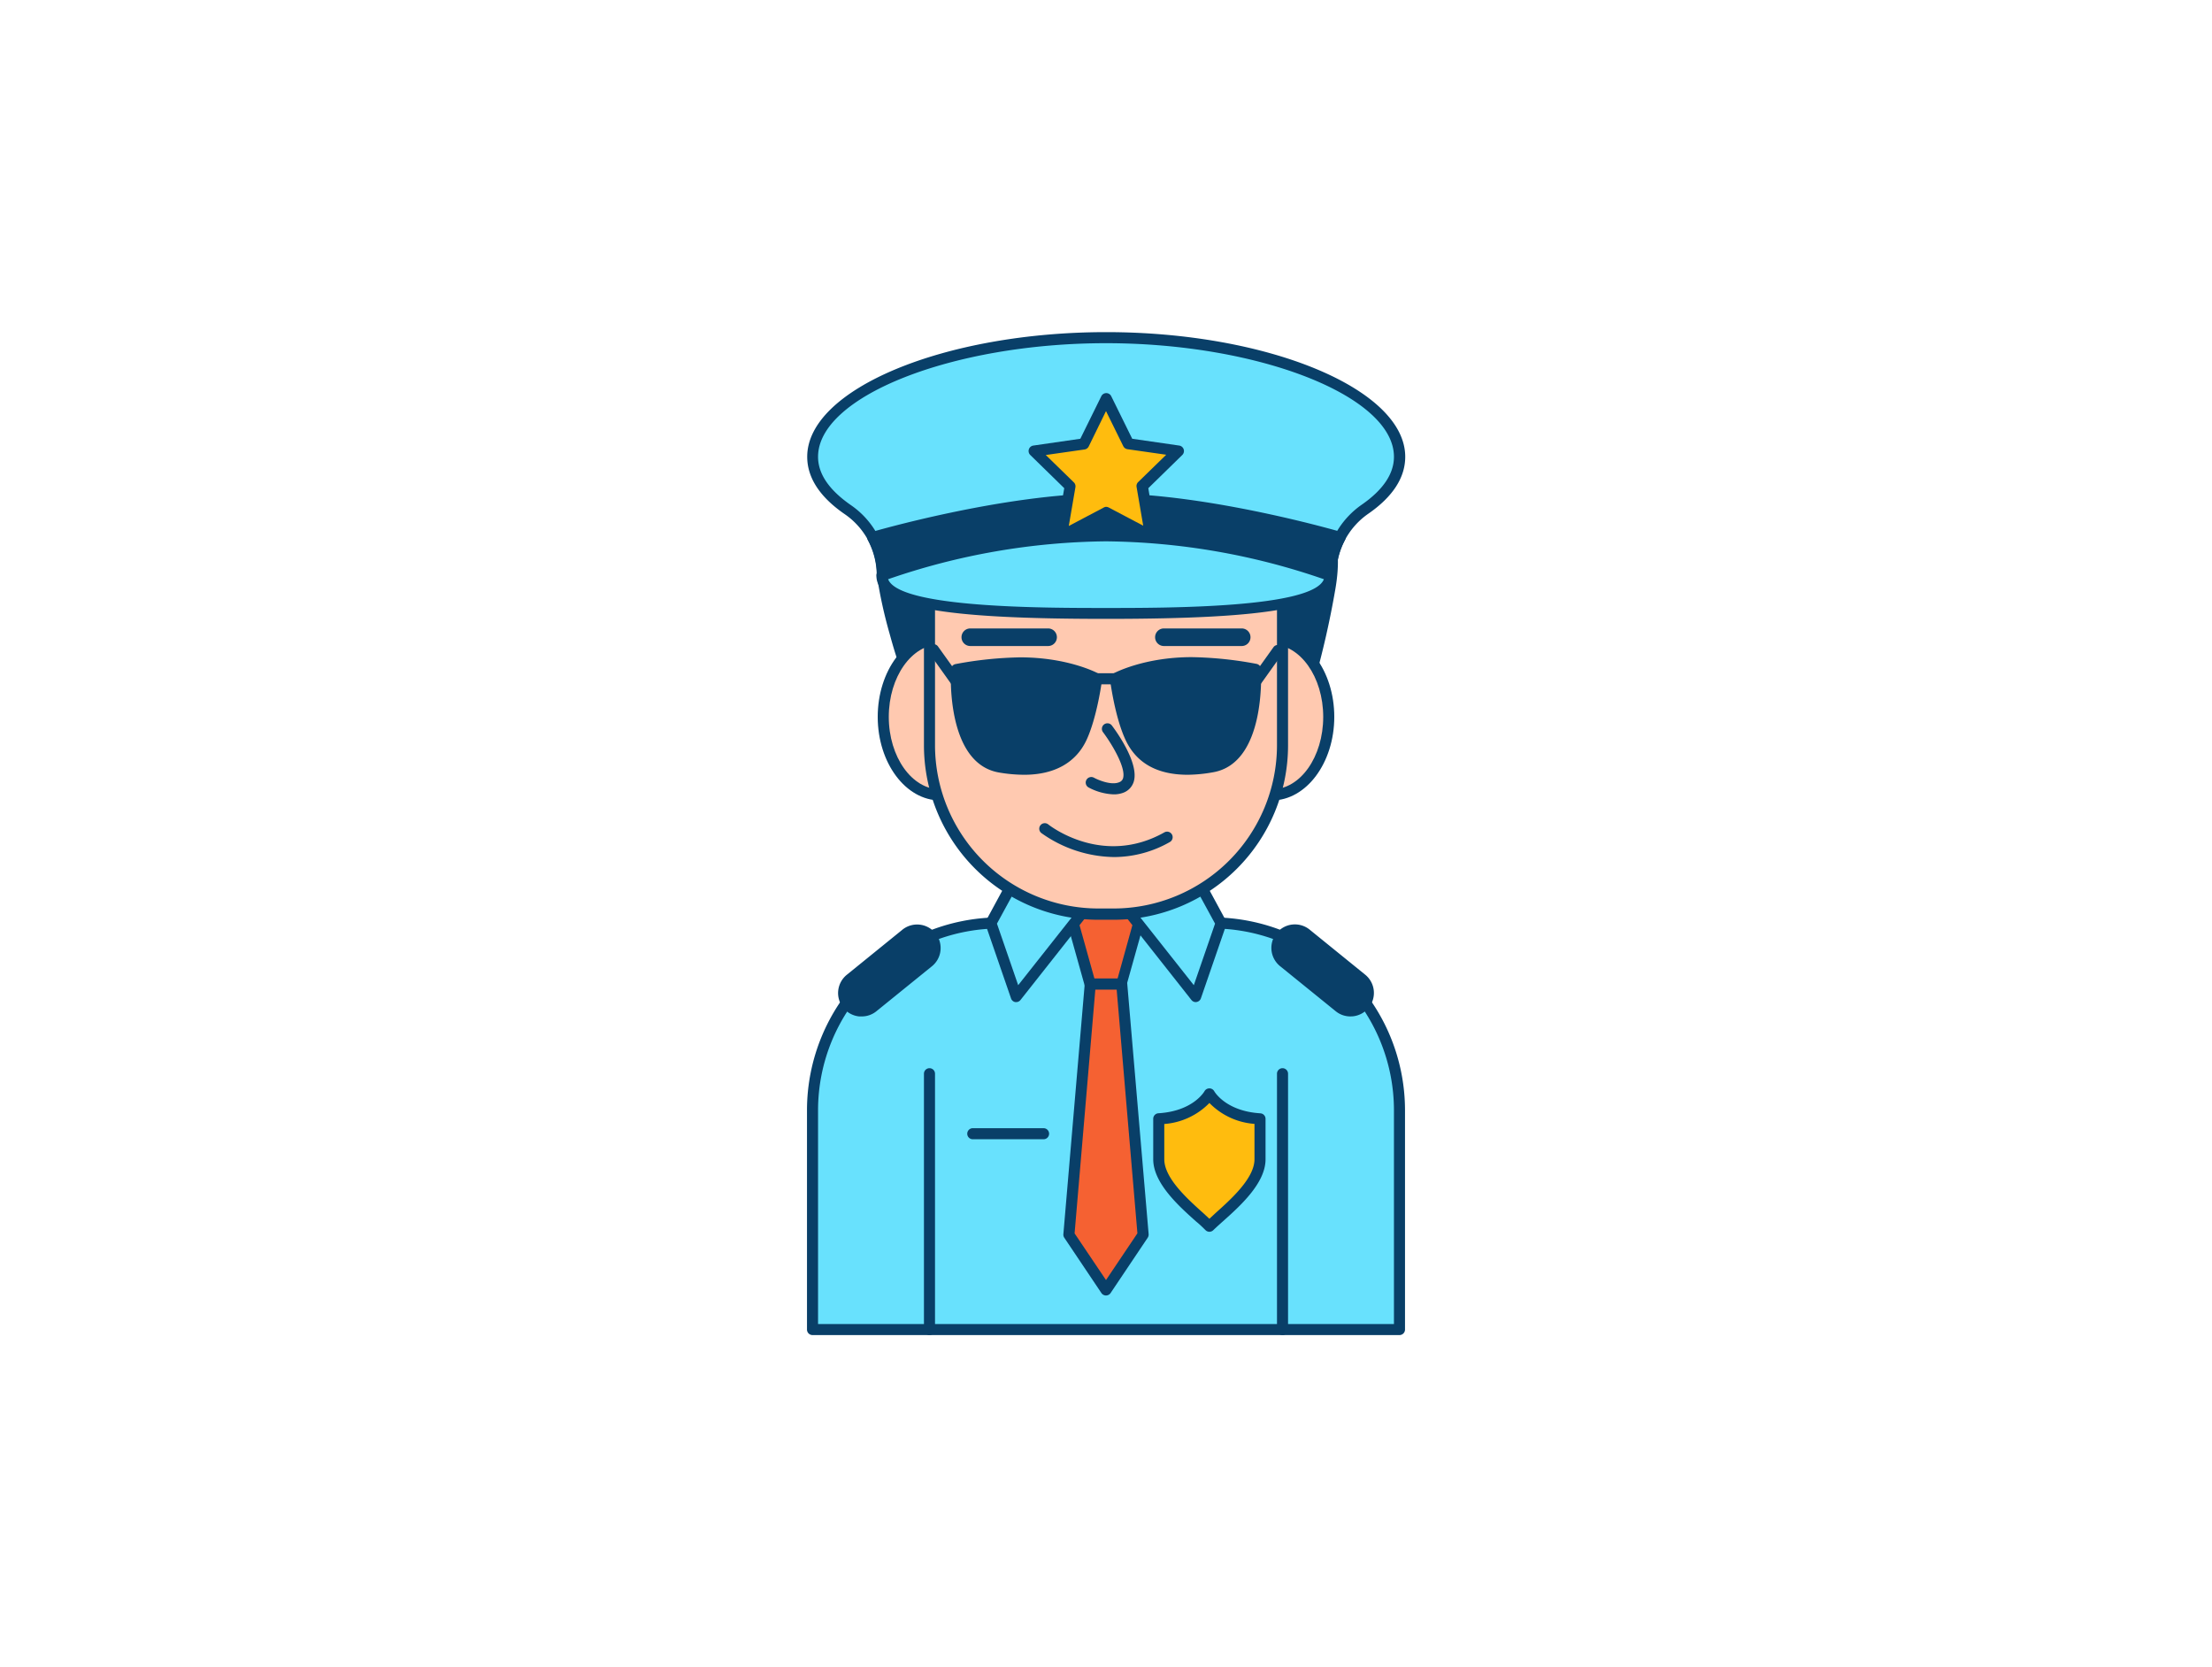 <svg xmlns="http://www.w3.org/2000/svg" viewBox="0 0 400 300" width="406" height="306" class="illustration styles_illustrationTablet__1DWOa"><g id="_351_police_outline" data-name="#351_police_outline"><path d="M180.78,166.19h38.43A33.85,33.85,0,0,1,253.07,200v39.64a0,0,0,0,1,0,0H146.93a0,0,0,0,1,0,0V200A33.85,33.85,0,0,1,180.78,166.19Z" fill="#68e1fd"></path><path d="M253.07,240.68H146.93a1,1,0,0,1-1-1V200a34.89,34.89,0,0,1,34.85-34.85h38.44A34.89,34.89,0,0,1,254.07,200v39.64A1,1,0,0,1,253.07,240.68Zm-105.14-2H252.07V200a32.89,32.89,0,0,0-32.85-32.85H180.78A32.89,32.89,0,0,0,147.93,200Z" fill="#093f68"></path><polygon points="202.85 177.22 197.16 177.22 192.2 159.38 207.81 159.38 202.85 177.22" fill="#f56132"></polygon><path d="M202.85,178.22h-5.7a1,1,0,0,1-1-.73l-5-17.85a1,1,0,0,1,.17-.87,1,1,0,0,1,.8-.39h15.61a1,1,0,0,1,.79.39,1,1,0,0,1,.17.87l-5,17.85A1,1,0,0,1,202.85,178.22Zm-4.94-2h4.18l4.4-15.84h-13Z" fill="#093f68"></path><polygon points="206.71 222.55 200 232.52 193.29 222.56 197.16 177.22 202.84 177.22 206.71 222.55" fill="#f56132"></polygon><path d="M200,233.52a1,1,0,0,1-.83-.44l-6.71-10a1,1,0,0,1-.17-.64l3.87-45.33a1,1,0,0,1,1-.92h5.68a1,1,0,0,1,1,.92l3.87,45.32a1.06,1.06,0,0,1-.17.65l-6.71,10A1,1,0,0,1,200,233.52Zm-5.68-11.23,5.68,8.44,5.68-8.45-3.75-44.06h-3.86Z" fill="#093f68"></path><polygon points="184.22 156.96 179.19 166.18 183.77 179.47 198.24 161.15 184.22 156.96" fill="#68e1fd"></polygon><path d="M183.77,180.47l-.17,0a1,1,0,0,1-.77-.66l-4.58-13.28a1,1,0,0,1,.06-.8l5-9.23a1,1,0,0,1,1.17-.48l14,4.19a1,1,0,0,1,.67.66,1,1,0,0,1-.17.92l-14.46,18.32A1,1,0,0,1,183.77,180.47Zm-3.49-14.19,3.84,11.13,12.42-15.72-11.83-3.54Z" fill="#093f68"></path><polygon points="215.78 156.96 220.81 166.18 216.23 179.47 201.76 161.15 215.78 156.96" fill="#68e1fd"></polygon><path d="M216.23,180.47a1,1,0,0,1-.78-.38L201,161.77a1,1,0,0,1-.17-.92,1,1,0,0,1,.67-.66l14-4.19a1,1,0,0,1,1.17.48l5,9.23a1,1,0,0,1,.07.8l-4.58,13.28a1,1,0,0,1-.78.66Zm-12.77-18.78,12.42,15.72,3.84-11.13-4.43-8.13Z" fill="#093f68"></path><path d="M168.08,240.68a1,1,0,0,1-1-1V193.42a1,1,0,0,1,2,0v46.26A1,1,0,0,1,168.08,240.68Z" fill="#093f68"></path><path d="M231.92,240.68a1,1,0,0,1-1-1V193.42a1,1,0,0,1,2,0v46.26A1,1,0,0,1,231.92,240.68Z" fill="#093f68"></path><path d="M236.66,122.4l0-.07a164.76,164.76,0,0,0,3.77-16.57c.64-3.64.8-7.5-.6-10.92-1.82-4.42-6-7.77-9.49-10.88-3.81-3.4-8.08-6.54-12.94-8.25a55.68,55.68,0,0,0-21.89-2.83c-6.36.37-12.76,1.55-18.45,4.41s-10.65,7.52-13,13.45c-1.25,3.18-4.85,9.16-4.56,12.58s4,18,5.16,18Z" fill="#093f68"></path><path d="M236.66,123.4l-6-.09-65.94-1c-.76,0-1.54,0-3.85-8.45a83.84,83.84,0,0,1-2.29-10.46c-.24-2.74,1.59-6.56,3.21-9.93.55-1.16,1.08-2.25,1.41-3.1,2.27-5.8,7-10.77,13.45-14,5.17-2.59,11.34-4.07,18.84-4.51a56.75,56.75,0,0,1,22.28,2.89c4.28,1.5,8.5,4.18,13.28,8.45l1.12,1c3.24,2.85,6.91,6.09,8.62,10.25,1.27,3.09,1.48,6.84.66,11.48a162.12,162.12,0,0,1-3.79,16.67A1.11,1.11,0,0,1,236.66,123.4Zm-71.55-3.09,65.56,1,5.24.08c1.34-4.75,2.51-10,3.55-15.8.76-4.26.58-7.65-.54-10.37-1.53-3.73-4.87-6.67-8.09-9.51l-1.13-1c-4.58-4.08-8.59-6.64-12.61-8.06a54.89,54.89,0,0,0-21.5-2.77c-7.23.42-13.14,1.83-18.07,4.3-6,3-10.39,7.58-12.48,12.92-.36.92-.9,2-1.47,3.23-1.43,3-3.21,6.7-3,8.9C160.83,106.48,163.91,118.31,165.11,120.31Z" fill="#093f68"></path><ellipse cx="170.02" cy="128.9" rx="10.28" ry="14.11" fill="#ffc9b0"></ellipse><path d="M170,144c-6.22,0-11.28-6.78-11.28-15.11s5.06-15.11,11.28-15.11,11.29,6.78,11.29,15.11S176.24,144,170,144Zm0-28.22c-5.12,0-9.28,5.88-9.28,13.11S164.9,142,170,142s9.29-5.88,9.29-13.11S175.14,115.79,170,115.79Z" fill="#093f68"></path><ellipse cx="229.98" cy="128.9" rx="10.28" ry="14.11" fill="#ffc9b0"></ellipse><path d="M230,144c-6.22,0-11.28-6.78-11.28-15.11s5.06-15.11,11.28-15.11,11.28,6.78,11.28,15.11S236.2,144,230,144Zm0-28.22c-5.12,0-9.28,5.88-9.28,13.11S224.86,142,230,142s9.28-5.88,9.28-13.11S235.1,115.79,230,115.79Z" fill="#093f68"></path><path d="M220.2,90.62a11.72,11.72,0,0,1,11.72,11.73v31.7a30.52,30.52,0,0,1-30.51,30.53H198.6a30.52,30.52,0,0,1-30.52-30.53v-31.7A11.73,11.73,0,0,1,179.8,90.62Z" fill="#ffc9b0"></path><path d="M201.41,165.58H198.6a31.56,31.56,0,0,1-31.52-31.53v-31.7A12.74,12.74,0,0,1,179.8,89.62h40.4a12.74,12.74,0,0,1,12.72,12.73v31.7A31.55,31.55,0,0,1,201.41,165.58Zm-21.61-74a10.74,10.74,0,0,0-10.72,10.73v31.7a29.56,29.56,0,0,0,29.52,29.53h2.81a29.56,29.56,0,0,0,29.51-29.53v-31.7A10.74,10.74,0,0,0,220.2,91.62Z" fill="#093f68"></path><path d="M188.93,149.12s10.27,8.19,22.14,1.53" fill="#ffc9b0"></path><path d="M201.45,154.24a23.17,23.17,0,0,1-13.14-4.34,1,1,0,0,1,1.24-1.57c.4.32,9.91,7.68,21,1.45a1,1,0,1,1,1,1.74A20.44,20.44,0,0,1,201.45,154.24Z" fill="#093f68"></path><path d="M189.53,116.08H175.46a1.59,1.59,0,0,1,0-3.18h14.07a1.59,1.59,0,1,1,0,3.18Z" fill="#093f68"></path><path d="M224.54,116.08H210.47a1.59,1.59,0,1,1,0-3.18h14.07a1.59,1.59,0,1,1,0,3.18Z" fill="#093f68"></path><path d="M253.07,81.86c0-11.37-23.76-21.54-53.07-21.54s-53.07,10.17-53.07,21.54c0,3.54,2.3,6.77,6.35,9.55a14.44,14.44,0,0,1,6.27,11.91h81v-.1a14.45,14.45,0,0,1,6.23-11.88C250.81,88.58,253.07,85.37,253.07,81.86Z" fill="#68e1fd"></path><path d="M240.59,104.32h-81a1,1,0,0,1-1-1,13.44,13.44,0,0,0-5.83-11.08c-4.5-3.09-6.79-6.59-6.79-10.38,0-12.22,24.76-22.54,54.07-22.54s54.07,10.32,54.07,22.54c0,3.76-2.25,7.23-6.68,10.3a13.47,13.47,0,0,0-5.8,11.06A1.09,1.09,0,0,1,240.59,104.32Zm-80.07-2h79.1a15.48,15.48,0,0,1,6.63-11.8c3.86-2.68,5.82-5.59,5.82-8.66,0-10.94-24.33-20.54-52.07-20.54s-52.07,9.6-52.07,20.54c0,3.1,2,6,5.92,8.73A15.42,15.42,0,0,1,160.52,102.32Z" fill="#093f68"></path><path d="M200,89.47c-18.6,0-42.27,7-42.27,7a14.41,14.41,0,0,1,1.75,6.88h81v-.1a14.43,14.43,0,0,1,1.71-6.79S218.59,89.47,200,89.47Z" fill="#093f68"></path><path d="M240.54,104.32h-81a1,1,0,0,1-1-1,13.56,13.56,0,0,0-1.62-6.41,1,1,0,0,1,0-.86,1,1,0,0,1,.64-.57c.24-.07,24-7,42.55-7s42.27,6.93,42.51,7a1,1,0,0,1,.6,1.43,13.44,13.44,0,0,0-1.59,6.32A1.09,1.09,0,0,1,240.54,104.32Zm-80.07-2h79.1a15.54,15.54,0,0,1,1.26-5.25c-4.93-1.36-24.89-6.6-40.81-6.6s-35.9,5.24-40.84,6.6A15.63,15.63,0,0,1,160.47,102.32Z" fill="#093f68"></path><path d="M240.52,103.32c0,5.88-18.14,6.85-40.52,6.85s-40.52-1-40.52-6.85a117.93,117.93,0,0,1,81,0Z" fill="#68e1fd"></path><path d="M200,111.17c-30.27,0-41.52-2.13-41.52-7.85a1,1,0,0,1,.63-.93A124.8,124.8,0,0,1,200,95.15a124.8,124.8,0,0,1,40.89,7.24,1,1,0,0,1,.63.93C241.52,109,230.27,111.17,200,111.17ZM160.6,104c2,5.2,28,5.2,39.4,5.2s37.41,0,39.4-5.2A123.55,123.55,0,0,0,200,97.15,123.55,123.55,0,0,0,160.6,104Z" fill="#093f68"></path><path d="M201.71,122s5.27-2.83,13.8-2.83a68,68,0,0,1,11.52,1.2s1,16.16-7.89,17.64-12.83-1.36-14.68-5.3S201.71,122,201.71,122Z" fill="#093f68"></path><path d="M214.79,139.36c-5.52,0-9.28-2.1-11.24-6.27s-2.79-10.71-2.83-11a1,1,0,0,1,.52-1c.22-.12,5.59-3,14.27-3a68.18,68.18,0,0,1,11.72,1.22,1,1,0,0,1,.8.92c0,.69.93,17.08-8.73,18.69A27.39,27.39,0,0,1,214.79,139.36Zm-12-16.81a41.64,41.64,0,0,0,2.55,9.69c2,4.38,6.51,5.93,13.61,4.74,6.85-1.14,7.14-12.69,7.09-15.81a65.21,65.21,0,0,0-10.55-1A32.46,32.46,0,0,0,202.81,122.55Z" fill="#093f68"></path><path d="M198.29,122s-5.27-2.83-13.8-2.83a68,68,0,0,0-11.52,1.2s-1,16.16,7.89,17.64,12.83-1.36,14.68-5.3S198.29,122,198.29,122Z" fill="#093f68"></path><path d="M185.21,139.36a27.39,27.39,0,0,1-4.51-.4c-9.66-1.61-8.77-18-8.73-18.69a1,1,0,0,1,.8-.92,68.18,68.18,0,0,1,11.72-1.22c8.68,0,14,2.83,14.27,3a1,1,0,0,1,.52,1c0,.29-.94,7-2.83,11S190.72,139.36,185.21,139.36Zm-11.27-18.19c-.05,3.12.24,14.67,7.09,15.81,7.1,1.19,11.56-.36,13.61-4.74a41.77,41.77,0,0,0,2.55-9.69,32.46,32.46,0,0,0-12.7-2.42A65.21,65.21,0,0,0,173.94,121.17Z" fill="#093f68"></path><path d="M201.71,123h-3.42a1,1,0,0,1,0-2h3.42a1,1,0,0,1,0,2Z" fill="#093f68"></path><path d="M172.94,123.52a1,1,0,0,1-.82-.42l-4.07-5.71a1,1,0,1,1,1.62-1.16l4.08,5.71a1,1,0,0,1-.23,1.39A1,1,0,0,1,172.94,123.52Z" fill="#093f68"></path><path d="M227.06,123.52a1,1,0,0,1-.58-.19,1,1,0,0,1-.23-1.39l4.08-5.71a1,1,0,0,1,1.62,1.16l-4.07,5.71A1,1,0,0,1,227.06,123.52Z" fill="#093f68"></path><path d="M200.23,131.06s6.67,8.75,2.56,10.56c-2.19,1-5.46-.85-5.46-.85" fill="#ffc9b0"></path><path d="M201.3,142.9a10.43,10.43,0,0,1-4.46-1.25,1,1,0,0,1,1-1.75c.79.43,3.17,1.42,4.57.8a1.09,1.09,0,0,0,.69-.77c.49-1.9-2-6.08-3.64-8.27a1,1,0,0,1,1.6-1.21c.5.66,4.87,6.52,4,10a3.09,3.09,0,0,1-1.81,2.11A4.74,4.74,0,0,1,201.3,142.9Z" fill="#093f68"></path><rect x="151.13" y="171.54" width="19.3" height="6.49" rx="3.25" transform="translate(-74.18 140.21) rotate(-39.02)" fill="#093f68"></rect><path d="M155.81,183.06l-.45,0a4.25,4.25,0,0,1-2.23-7.53l9.94-8.06a4.25,4.25,0,1,1,5.35,6.6h0l-9.95,8.06A4.19,4.19,0,0,1,155.81,183.06Zm9.93-14.55a2.23,2.23,0,0,0-1.41.5l-9.94,8.06a2.25,2.25,0,0,0,1.18,4,2.25,2.25,0,0,0,1.65-.49l9.94-8.06a2.25,2.25,0,0,0,.33-3.16,2.18,2.18,0,0,0-1.51-.82Zm2,4.77h0Z" fill="#093f68"></path><rect x="229.58" y="171.54" width="19.3" height="6.49" rx="3.25" transform="translate(315.05 461.19) rotate(-140.98)" fill="#093f68"></rect><path d="M244.19,183.06a4.19,4.19,0,0,1-2.66-.95l-9.95-8.06h0a4.25,4.25,0,1,1,5.35-6.6l9.94,8.06a4.25,4.25,0,0,1-2.23,7.53ZM232.84,172.5l9.94,8.06a2.25,2.25,0,0,0,1.65.49,2.22,2.22,0,0,0,1.51-.82,2.24,2.24,0,0,0-.33-3.16L235.67,169a2.25,2.25,0,0,0-1.65-.49,2.18,2.18,0,0,0-1.51.82,2.25,2.25,0,0,0,.33,3.16Z" fill="#093f68"></path><path d="M218.7,197.08s-2.26,4.09-9.16,4.51v7.32c0,4.79,6.76,9.71,9.16,12.11,2.39-2.4,9.15-7.32,9.15-12.11v-7.32C221,201.17,218.7,197.08,218.7,197.08Z" fill="#ffbc0e"></path><path d="M218.7,222a1,1,0,0,1-.71-.3c-.44-.43-1-1-1.7-1.56-3.08-2.75-7.75-6.92-7.75-11.25v-7.32a1,1,0,0,1,.94-1c6.21-.38,8.26-3.85,8.34-4a1,1,0,0,1,.88-.5,1,1,0,0,1,.87.51c.09.16,2.14,3.61,8.34,4a1,1,0,0,1,.94,1v7.32c0,4.34-4.67,8.5-7.75,11.25-.67.6-1.26,1.13-1.7,1.56A1,1,0,0,1,218.7,222Zm-8.16-19.51v6.4c0,3.44,4.27,7.24,7.08,9.76l1.08,1,1.07-1c2.81-2.52,7.08-6.32,7.08-9.76v-6.4a12.66,12.66,0,0,1-8.15-3.78A12.72,12.72,0,0,1,210.54,202.51Z" fill="#093f68"></path><polygon points="200 71.34 204.03 79.5 213.04 80.81 206.52 87.17 208.06 96.14 200 91.91 191.94 96.14 193.48 87.17 186.96 80.81 195.97 79.5 200 71.34" fill="#ffbc0e"></polygon><path d="M208.06,97.15a1,1,0,0,1-.47-.12L200,93l-7.59,4A1,1,0,0,1,191,96l1.45-8.46-6.14-6a1,1,0,0,1,.55-1.71l8.5-1.23,3.79-7.69a1,1,0,0,1,1.8,0l3.79,7.69,8.5,1.23a1,1,0,0,1,.55,1.71l-6.14,6L209.05,96a1,1,0,0,1-1,1.17ZM200,90.91a1.12,1.12,0,0,1,.47.11l6.26,3.3-1.2-7a1,1,0,0,1,.29-.89l5.07-4.94-7-1a1,1,0,0,1-.76-.54L200,73.6,196.87,80a1,1,0,0,1-.76.54l-7,1,5.07,4.94a1,1,0,0,1,.29.89l-1.2,7,6.26-3.3A1.12,1.12,0,0,1,200,90.91Z" fill="#093f68"></path><path d="M188.71,205.27h-12.8a1,1,0,0,1,0-2h12.8a1,1,0,0,1,0,2Z" fill="#093f68"></path></g></svg>